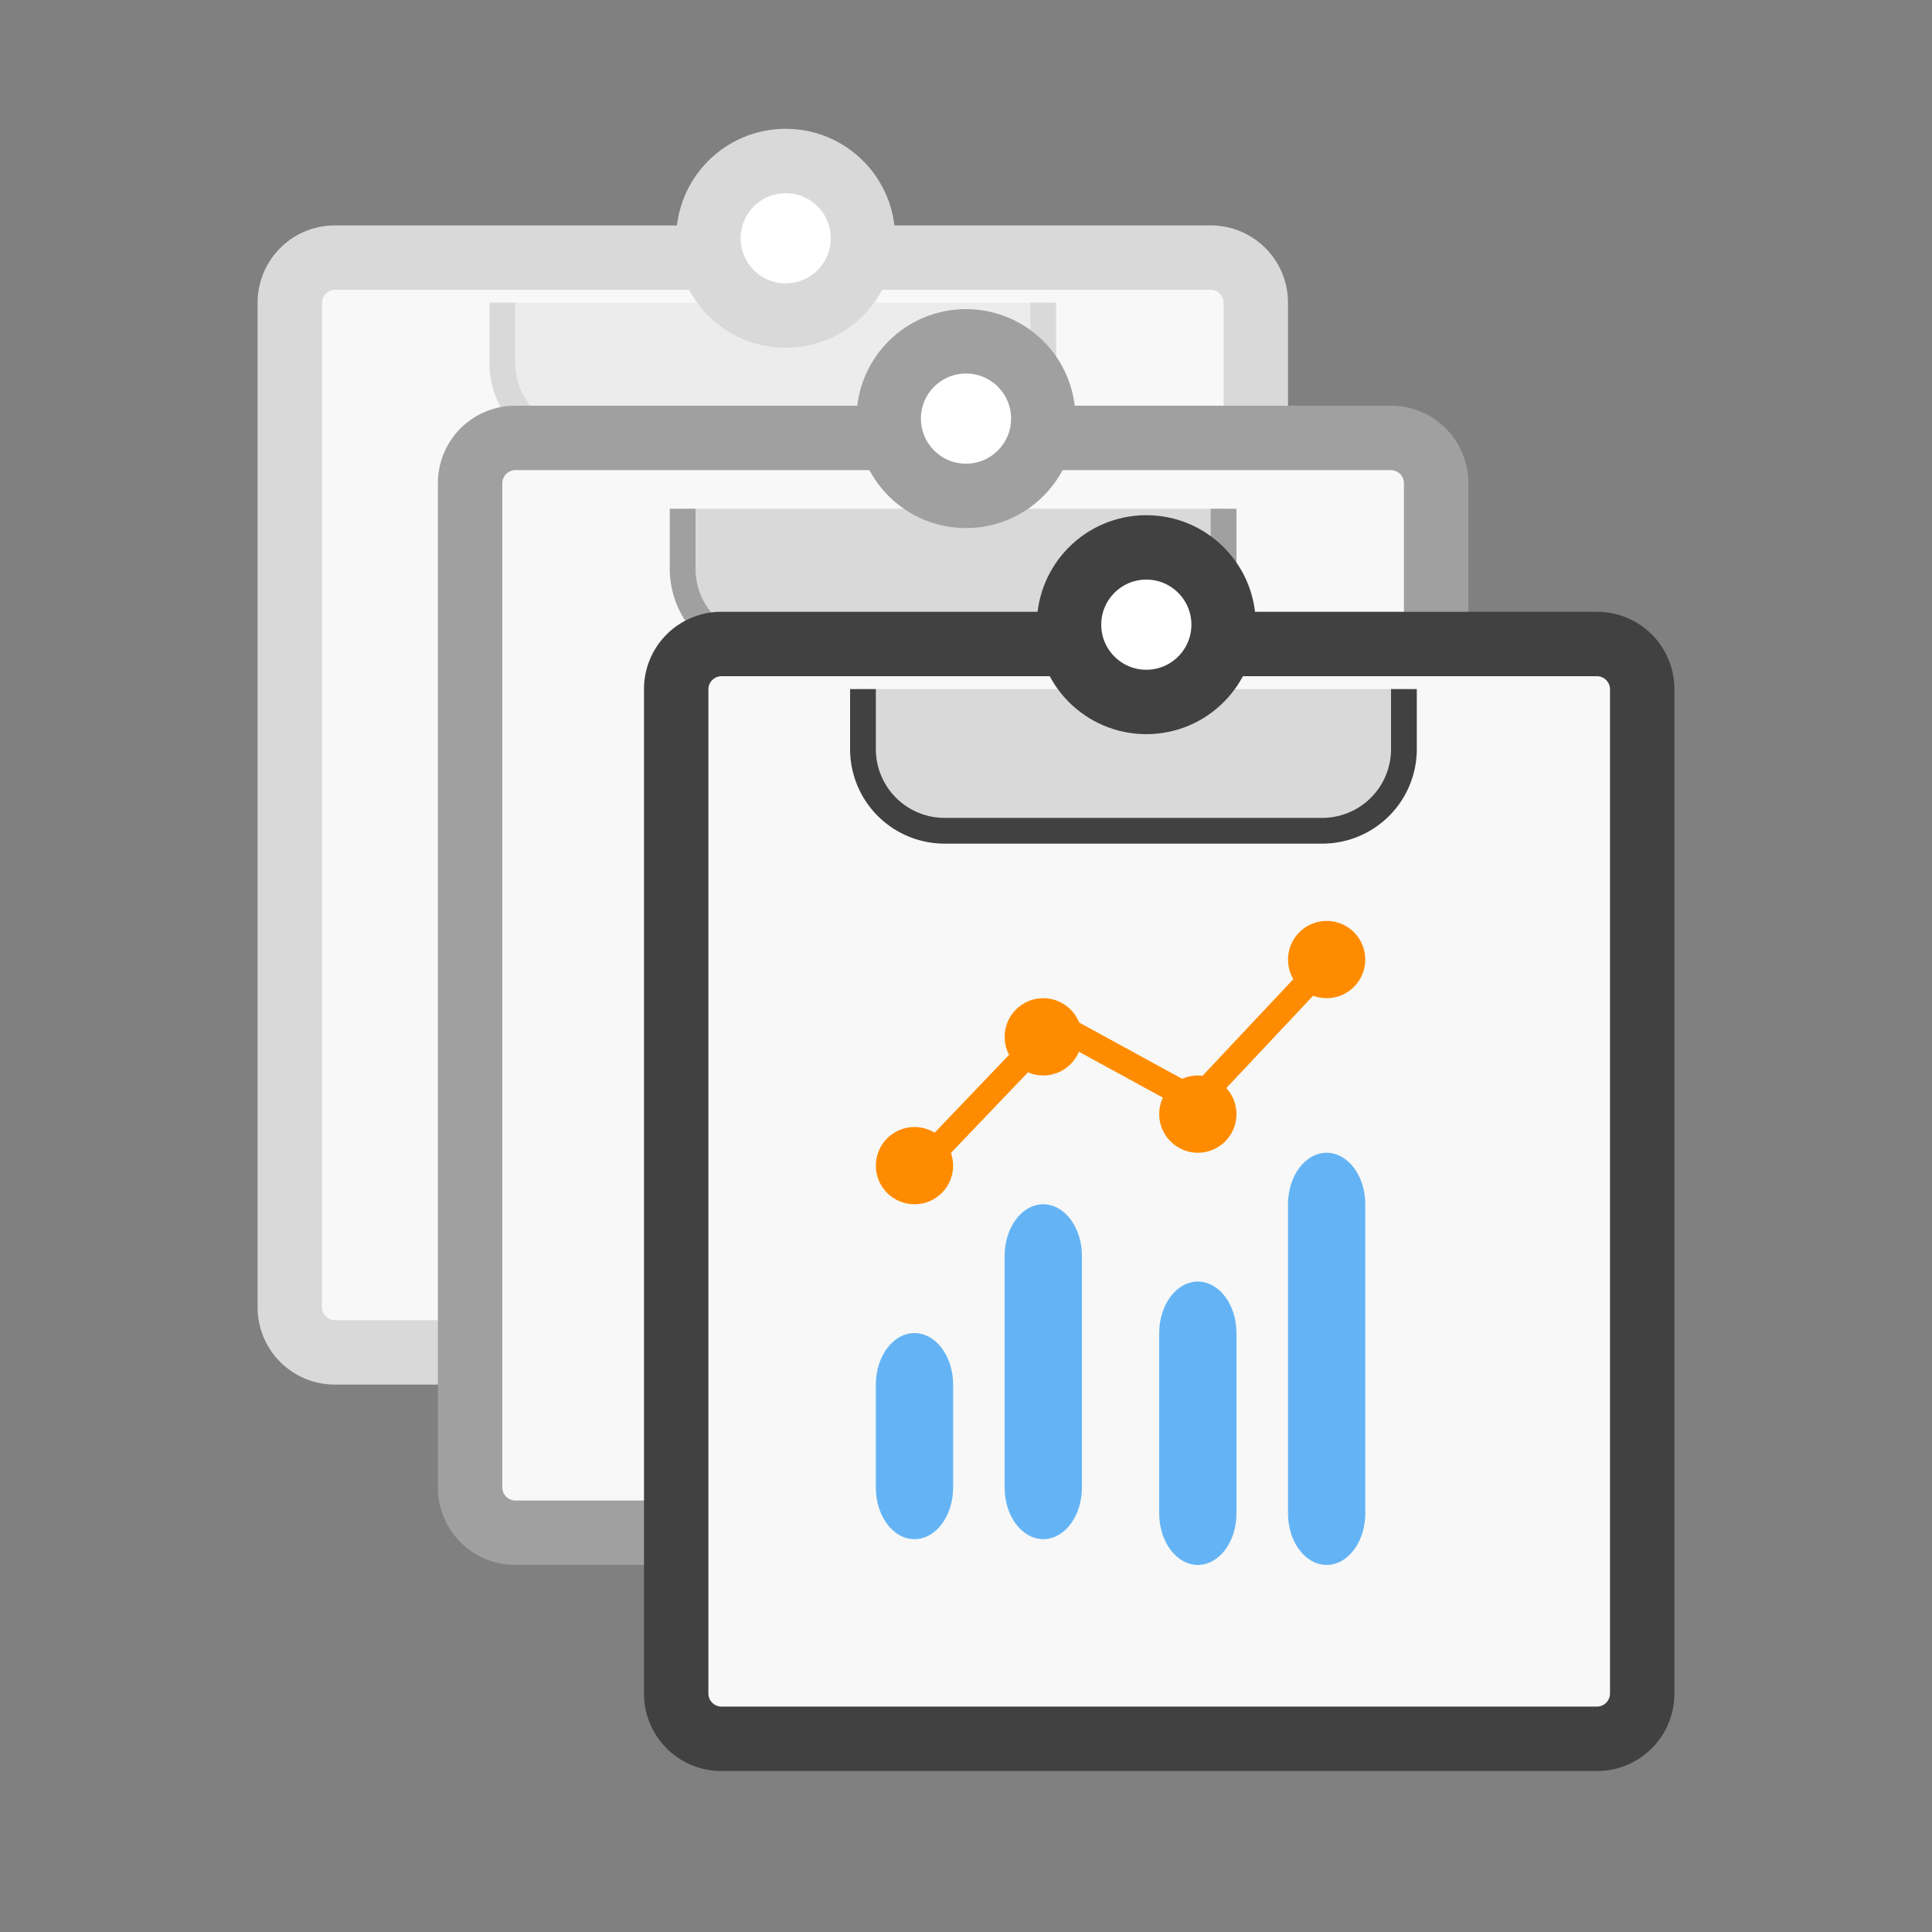 <svg xmlns="http://www.w3.org/2000/svg" xmlns:xlink="http://www.w3.org/1999/xlink" viewBox="0 0 75 75"><rect x="0" y="0" width="75" height="75" fill="#808080" stroke="none"/><defs><symbol id="a" viewBox="0 0 75 75"><rect width="75" height="75" fill="none"/><g opacity="0"><rect x="11.86" y="10.32" width="37.13" height="42.67" rx="1.75" ry="1.75" fill="#969696"/><path d="M47.24,11.57a.51.51,0,0,1,.5.5V51.24a.51.51,0,0,1-.5.5H13.61a.51.51,0,0,1-.5-.5V12.07a.51.51,0,0,1,.5-.5H47.24m0-2.5H13.61a3,3,0,0,0-3,3V51.24a3,3,0,0,0,3,3H47.24a3,3,0,0,0,3-3V12.07a3,3,0,0,0-3-3Z" fill="#414141"/><path d="M40.66,12v2.69a3.17,3.17,0,0,1-3.17,3.17H23.23a3.17,3.17,0,0,1-3.17-3.17V12" fill="#7a7a7a" stroke="#414141" stroke-miterlimit="10"/><circle cx="30.36" cy="9.78" r="3.17" fill="#bcbcbc" stroke="#414141" stroke-miterlimit="10" stroke-width="2.5"/><rect x="18.86" y="17.32" width="37.13" height="42.67" rx="1.75" ry="1.75" fill="#bcbcbc"/><path d="M54.24,18.57a.51.51,0,0,1,.5.5V58.24a.51.51,0,0,1-.5.5H20.61a.51.51,0,0,1-.5-.5V19.07a.51.51,0,0,1,.5-.5H54.24m0-2.5H20.61a3,3,0,0,0-3,3V58.24a3,3,0,0,0,3,3H54.24a3,3,0,0,0,3-3V19.07a3,3,0,0,0-3-3Z" fill="#414141"/><path d="M47.66,19v2.69a3.17,3.17,0,0,1-3.17,3.17H30.23a3.17,3.17,0,0,1-3.17-3.17V19" fill="#a9a9a9" stroke="#414141" stroke-miterlimit="10"/><circle cx="37.36" cy="16.78" r="3.17" fill="#bcbcbc" stroke="#414141" stroke-miterlimit="10" stroke-width="2.5"/><rect x="26.12" y="24.58" width="37.13" height="42.67" rx="1.75" ry="1.75" fill="#f7f8f7"/><path d="M61.5,25.83a.51.51,0,0,1,.5.5V65.5a.51.51,0,0,1-.5.5H27.87a.51.51,0,0,1-.5-.5V26.33a.51.51,0,0,1,.5-.5H61.5m0-2.5H27.87a3,3,0,0,0-3,3V65.5a3,3,0,0,0,3,3H61.5a3,3,0,0,0,3-3V26.33a3,3,0,0,0-3-3Z" fill="#414141"/><path d="M37.49,58.37a1.83,1.83,0,0,1-1.56,2,1.83,1.83,0,0,1-1.56-2V54.28a1.83,1.83,0,0,1,1.56-2,1.83,1.83,0,0,1,1.56,2Z" fill="#64b4f5"/><path d="M42.7,58.37a1.83,1.83,0,0,1-1.56,2,1.83,1.83,0,0,1-1.56-2V49a1.83,1.83,0,0,1,1.56-2,1.83,1.83,0,0,1,1.56,2Z" fill="#64b4f5"/><path d="M48.14,58.37a1.83,1.83,0,0,1-1.56,2,1.83,1.83,0,0,1-1.56-2v-6.7a1.83,1.83,0,0,1,1.56-2,1.83,1.83,0,0,1,1.56,2Z" fill="#64b4f5"/><path d="M53.27,58.37a1.61,1.61,0,1,1-3.12,0V46.53a1.61,1.61,0,1,1,3.12,0Z" fill="#64b4f5"/><polyline points="35.93 45.31 41.14 39.87 46.59 42.85 51.71 37.39" fill="none" stroke="#ff8c00" stroke-miterlimit="10"/><circle cx="35.93" cy="45.31" r="1.56" fill="#ff8c00"/><circle cx="41.14" cy="39.87" r="1.56" fill="#ff8c00"/><circle cx="46.59" cy="42.85" r="1.56" fill="#ff8c00"/><circle cx="51.71" cy="37.39" r="1.56" fill="#ff8c00"/><path d="M54.92,26.25v2.69a3.17,3.17,0,0,1-3.17,3.17H37.48a3.17,3.17,0,0,1-3.17-3.17V26.25" fill="#d9d9d9" stroke="#414141" stroke-miterlimit="10"/><circle cx="44.62" cy="24.03" r="3.17" fill="#fff" stroke="#414141" stroke-miterlimit="10" stroke-width="2.5"/></g><rect x="11.25" y="10" width="37.5" height="42.5" rx="1.75" ry="1.75" fill="#f7f8f7"/><path d="M47,11.25a.51.51,0,0,1,.5.5v39a.51.51,0,0,1-.5.5H13a.51.51,0,0,1-.5-.5v-39a.51.51,0,0,1,.5-.5H47m0-2.5H13a3,3,0,0,0-3,3v39a3,3,0,0,0,3,3H47a3,3,0,0,0,3-3v-39a3,3,0,0,0-3-3Z" fill="#d9d9d9"/><path d="M23,43.75c0,1.1-.68,2-1.5,2s-1.5-.9-1.5-2v-4c0-1.1.68-2,1.5-2s1.5.9,1.5,2Z" fill="#64b4f5"/><path d="M28,43.75c0,1.1-.68,2-1.5,2s-1.5-.9-1.5-2v-9c0-1.1.68-2,1.5-2s1.5.9,1.5,2Z" fill="#64b4f5"/><path d="M34,43.75c0,1.1-.67,2-1.5,2s-1.5-.9-1.5-2v-7c0-1.1.68-2,1.5-2s1.5.9,1.5,2Z" fill="#64b4f5"/><path d="M39,43.75c0,1.1-.67,2-1.5,2s-1.5-.9-1.5-2v-12c0-1.1.67-2,1.5-2s1.5.9,1.5,2Z" fill="#64b4f5"/><polyline points="21.42 30.85 26.63 25.41 32.08 28.39 37.2 22.93" fill="none" stroke="#ff8c00" stroke-miterlimit="10"/><circle cx="21.5" cy="31.25" r="1.5" fill="#ff8c00"/><circle cx="26.5" cy="25.25" r="1.5" fill="#ff8c00"/><circle cx="32.5" cy="28.25" r="1.5" fill="#ff8c00"/><circle cx="37.5" cy="23.25" r="1.5" fill="#ff8c00"/><path d="M40.5,11.75v2.33a3.17,3.17,0,0,1-3.17,3.17H22.67a3.17,3.17,0,0,1-3.17-3.17V11.75" fill="#ececec" stroke="#d9d9d9" stroke-miterlimit="10"/><circle cx="30.5" cy="9.25" r="3" fill="#fff" stroke="#d9d9d9" stroke-miterlimit="10" stroke-width="2.5"/><rect x="18.25" y="17" width="37.5" height="42.5" rx="1.75" ry="1.75" fill="#f7f8f7"/><path d="M54,18.25a.51.51,0,0,1,.5.5v39a.51.51,0,0,1-.5.5H20a.51.51,0,0,1-.5-.5v-39a.51.51,0,0,1,.5-.5H54m0-2.5H20a3,3,0,0,0-3,3v39a3,3,0,0,0,3,3H54a3,3,0,0,0,3-3v-39a3,3,0,0,0-3-3Z" fill="#a0a0a0"/><path d="M30,50.75c0,1.1-.68,2-1.5,2s-1.5-.9-1.5-2v-4c0-1.1.68-2,1.5-2s1.5.9,1.5,2Z" fill="#64b4f5"/><path d="M35,50.75c0,1.1-.67,2-1.5,2s-1.5-.9-1.5-2v-9c0-1.1.67-2,1.5-2s1.5.9,1.5,2Z" fill="#64b4f5"/><path d="M41,50.75c0,1.1-.67,2-1.5,2s-1.5-.9-1.5-2v-7c0-1.1.67-2,1.5-2s1.5.9,1.5,2Z" fill="#64b4f5"/><path d="M46,50.75c0,1.1-.67,2-1.5,2s-1.5-.9-1.5-2v-12c0-1.1.67-2,1.5-2s1.5.9,1.5,2Z" fill="#64b4f5"/><polyline points="28.53 37.96 33.74 32.52 39.18 35.49 44.31 30.04" fill="none" stroke="#ff8c00" stroke-miterlimit="10"/><circle cx="28.5" cy="38.25" r="1.5" fill="#ff8c00"/><circle cx="33.5" cy="32.25" r="1.5" fill="#ff8c00"/><circle cx="39.5" cy="35.25" r="1.5" fill="#ff8c00"/><circle cx="44.5" cy="30.25" r="1.5" fill="#ff8c00"/><path d="M47.5,19.75v2.33a3.17,3.17,0,0,1-3.17,3.17H29.67a3.17,3.17,0,0,1-3.17-3.17V19.75" fill="#d9d9d9" stroke="#a0a0a0" stroke-miterlimit="10"/><circle cx="37.5" cy="16.25" r="3" fill="#fff" stroke="#a0a0a0" stroke-miterlimit="10" stroke-width="2.5"/><rect x="26.25" y="25" width="37.5" height="42.5" rx="1.75" ry="1.75" fill="#f7f8f7"/><path d="M62,26.25a.51.51,0,0,1,.5.5v39a.51.51,0,0,1-.5.5H28a.51.51,0,0,1-.5-.5v-39a.51.51,0,0,1,.5-.5H62m0-2.5H28a3,3,0,0,0-3,3v39a3,3,0,0,0,3,3H62a3,3,0,0,0,3-3v-39a3,3,0,0,0-3-3Z" fill="#414141"/><path d="M37,57.75c0,1.1-.67,2-1.5,2s-1.5-.9-1.5-2v-4c0-1.1.67-2,1.5-2s1.5.9,1.5,2Z" fill="#64b4f5"/><path d="M42,57.75c0,1.1-.67,2-1.5,2s-1.5-.9-1.5-2v-9c0-1.1.67-2,1.5-2s1.5.9,1.5,2Z" fill="#64b4f5"/><path d="M48,58.75c0,1.1-.67,2-1.5,2s-1.5-.9-1.5-2v-7c0-1.1.67-2,1.5-2s1.5.9,1.5,2Z" fill="#64b4f5"/><path d="M53,58.75c0,1.1-.67,2-1.5,2s-1.5-.9-1.5-2v-12c0-1.1.67-2,1.5-2s1.5.9,1.5,2Z" fill="#64b4f5"/><polyline points="35.79 45.21 40.99 39.77 46.44 42.75 51.57 37.29" fill="none" stroke="#ff8c00" stroke-miterlimit="10"/><circle cx="35.5" cy="45.25" r="1.5" fill="#ff8c00"/><circle cx="40.5" cy="40.25" r="1.5" fill="#ff8c00"/><circle cx="46.5" cy="43.25" r="1.5" fill="#ff8c00"/><circle cx="51.5" cy="37.25" r="1.5" fill="#ff8c00"/><path d="M54.5,26.75v2.33a3.17,3.17,0,0,1-3.17,3.17H36.67a3.17,3.17,0,0,1-3.17-3.17V26.75" fill="#d9d9d9" stroke="#414141" stroke-miterlimit="10"/><circle cx="44.5" cy="24.25" r="3" fill="#fff" stroke="#414141" stroke-miterlimit="10" stroke-width="2.5"/></symbol></defs><title>02_ReportsMultipleProgramSumamry</title><use width="75" height="75" xlink:href="#a"/></svg>